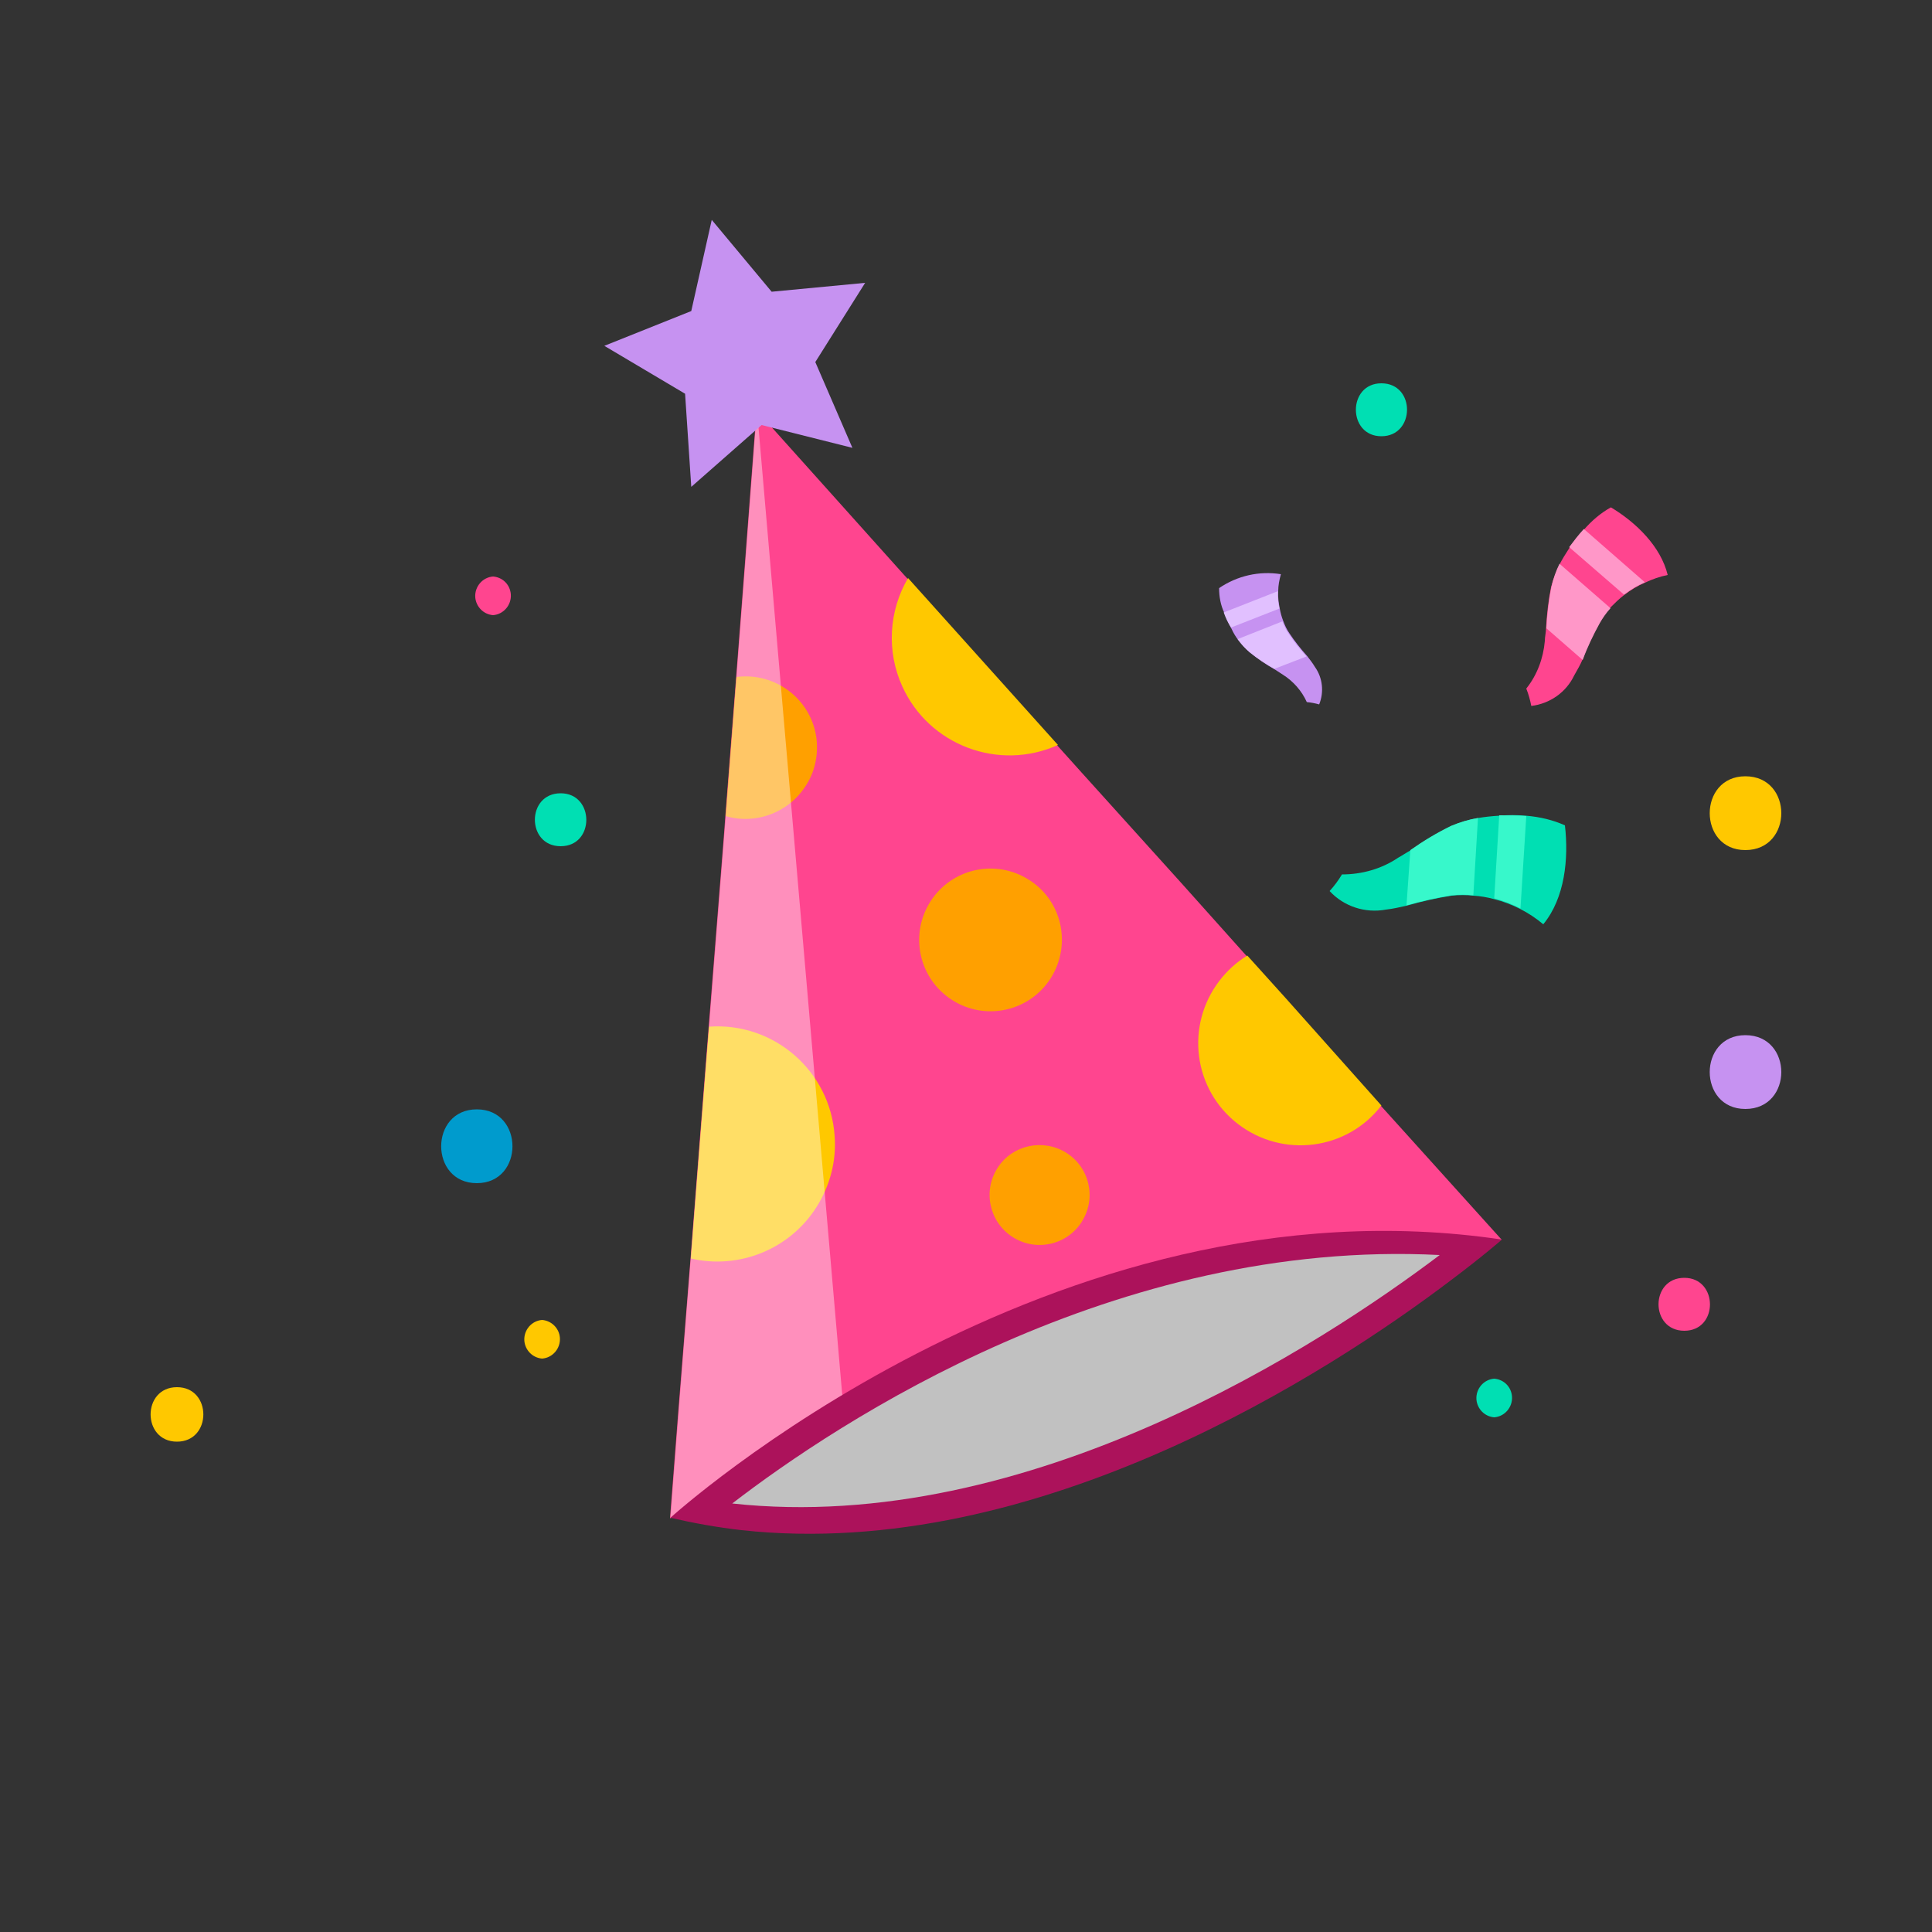 <?xml version="1.0" encoding="utf-8"?>
<!-- Generator: Adobe Illustrator 24.3.0, SVG Export Plug-In . SVG Version: 6.00 Build 0)  -->
<svg version="1.1" id="Layer_1" xmlns="http://www.w3.org/2000/svg" xmlns:xlink="http://www.w3.org/1999/xlink" x="0px" y="0px"
	 viewBox="0 0 500 500" style="enable-background:new 0 0 500 500;" xml:space="preserve">
<rect x="0" y="0" width="500" height="500" fill="#333333" stroke="none"/>
<style type="text/css">
	.st0{fill:#FF458F;}
	.st1{fill:#FFC800;}
	.st2{fill:#FFA000;}
	.st3{opacity:0.4;fill:#FFFFFF;enable-background:new    ;}
	.st4{fill:#AC125B;}
	.st5{fill:#C1C1C1;}
	.st6{fill:#C692F1;}
	.st7{fill:#009BCD;}
	.st8{fill:#00DFB3;}
	.st9{fill:#37F8CB;}
	.st10{fill:#FF97C8;}
	.st11{fill:#E1C0FF;}
</style>
<g>
	<g id="OBJECTS">
		<path class="st0" d="M388.6,320.8l-169.3,56.7l-45.9,15.4l0,0l2.1-27.1l3.2-40l2.6-33.4l2.1-26.6l4-50.3l0.3-4.1l2.8-36l2.1-27.2
			l3.2-42l38,42.4l1,1.1l38.8,43.2l6.2,6.9l25.9,28.7l17,19l10.1,11.2l24.5,27.4L388.6,320.8z"/>
		<path class="st1" d="M211.3,312.4c-6.9,10.9-20,16.2-32.5,13.3l2.6-33.4l2.1-26.6c16.8-1.2,31.4,11.5,32.5,28.3
			C216.5,300.4,214.8,306.9,211.3,312.4L211.3,312.4z"/>
		<path class="st1" d="M273.8,192.8c-15.3,6.9-33.4,0.1-40.3-15.2c-4.1-9-3.5-19.5,1.5-28L273.8,192.8z"/>
		<path class="st1" d="M357.5,286.1c-8.9,11.6-25.5,13.7-37.1,4.8c-11.6-8.9-13.7-25.5-4.8-37.1c2-2.6,4.4-4.8,7.2-6.5l10.1,11.2
			L357.5,286.1z"/>
		<path class="st2" d="M271.9,253.2c-5.5,8.6-16.9,11.1-25.5,5.6c-8.6-5.5-11.1-16.9-5.6-25.5c5.5-8.6,16.9-11.1,25.5-5.6
			C274.9,233.1,277.4,244.5,271.9,253.2C272,253.1,272,253.1,271.9,253.2z"/>
		<path class="st2" d="M208.5,203.4c-4.4,6.9-12.9,10.1-20.7,7.8l2.8-36c10.1-1.3,19.4,5.8,20.7,15.9
			C211.8,195.4,210.9,199.8,208.5,203.4L208.5,203.4z"/>
		<path class="st2" d="M279.9,316.3c-3.9,6-11.9,7.7-17.9,3.8c-6-3.9-7.7-11.9-3.8-17.9c3.8-5.9,11.7-7.6,17.7-3.9
			c6.1,3.8,7.9,11.8,4.1,17.8C280,316.2,279.9,316.3,279.9,316.3z"/>
		<path class="st3" d="M219.4,377.5l-45.9,15.4l0,0l2.1-27.1l5.8-73.5l6.1-76.9l5.2-67.4l3.2-42L219.4,377.5z"/>
		<path class="st4" d="M388.7,320.8c0,0-4.9,4.3-13.7,10.9c-30.2,22.8-106.2,72.7-183.1,64.3c-6.2-0.7-12.3-1.8-18.4-3.2
			C173.5,392.8,271.9,303.4,388.7,320.8z"/>
		<path class="st5" d="M372.6,324.8c-30.2,22.8-106.2,72.7-183.1,64.3C216.9,368,288.6,320.5,372.6,324.8z"/>
		<polygon class="st6" points="223.9,73.2 211,93.7 220.6,115.9 197.1,110 178.9,126 177.3,101.9 156.4,89.5 178.9,80.5 184.2,56.9 
			199.7,75.5 		"/>
		<path class="st6" d="M451.7,267.9c-12.3,0-12.3,19.1,0,19.1C464.1,287,464.1,267.9,451.7,267.9z"/>
		<path class="st1" d="M451.7,200.9c-12.3,0-12.3,19.1,0,19.1C464.1,220,464.1,200.9,451.7,200.9z"/>
		<path class="st7" d="M123.4,287.1c-12.3,0-12.3,19.1,0,19.1S135.7,287.1,123.4,287.1z"/>
		<path class="st0" d="M435.9,330.7c-8.9,0-8.9,13.7,0,13.7S444.7,330.7,435.9,330.7z"/>
		<path class="st8" d="M145.1,205.3c-8.9,0-8.9,13.7,0,13.7C154,219,153.9,205.3,145.1,205.3z"/>
		<path class="st8" d="M357.5,99.2c-8.8,0-8.8,13.7,0,13.7S366.4,99.2,357.5,99.2z"/>
		<path class="st8" d="M386.7,356.8c-2.7,0.2-4.8,2.6-4.6,5.4c0.2,2.4,2.1,4.4,4.6,4.6c2.7-0.2,4.8-2.6,4.6-5.4
			C391.1,358.9,389.2,357,386.7,356.8z"/>
		<path class="st0" d="M127.6,149.2c-2.7,0.2-4.8,2.6-4.6,5.4c0.2,2.4,2.1,4.4,4.6,4.6c2.7-0.2,4.8-2.6,4.6-5.4
			C132,151.3,130.1,149.4,127.6,149.2z"/>
		<path class="st1" d="M140.3,341.6c-2.7,0.2-4.8,2.6-4.6,5.4c0.2,2.4,2.1,4.4,4.6,4.6c2.7-0.2,4.8-2.6,4.6-5.4
			C144.7,343.7,142.7,341.8,140.3,341.6z"/>
		<path class="st1" d="M45.8,359c-9.1,0-9.1,14.1,0,14.1S54.9,359,45.8,359z"/>
		<path class="st8" d="M405,213.6c1,8.6,0,18.8-5.6,25.6c-3.7-3.1-8-5.3-12.7-6.5c-1.8-0.5-3.6-0.8-5.4-0.9c-1.8-0.2-3.7-0.2-5.6,0
			c-3.9,0.6-7.8,1.5-11.7,2.6c-1.8,0.4-3.5,0.8-5.3,1c-5.4,1-10.9-0.8-14.6-4.8c1.2-1.3,2.3-2.8,3.2-4.3c5.1,0,10.2-1.4,14.5-4.3
			c1.1-0.6,2.1-1.3,3.2-1.9c3.4-2.4,6.9-4.5,10.6-6.3c2.2-1,4.5-1.7,6.9-2.1c1.8-0.3,3.7-0.5,5.5-0.6c2.3-0.2,4.6-0.2,6.9,0
			C398.5,211.4,401.9,212.2,405,213.6z"/>
		<path class="st9" d="M395,211.2l-1.5,23.9c-2.2-1.1-4.4-2-6.8-2.6l1.3-21.5C390.4,211,392.7,211,395,211.2z"/>
		<path class="st9" d="M382.5,211.7l-1.2,20c-1.8-0.2-3.7-0.2-5.6,0c-3.9,0.6-7.8,1.5-11.7,2.6L365,220c3.4-2.4,6.9-4.5,10.6-6.3
			C377.8,212.8,380.1,212.1,382.5,211.7z"/>
		<path class="st0" d="M416.9,131.3c6.5,3.9,12.9,10.1,14.7,17.5c-2,0.4-4,1.1-5.9,2c-1.9,0.8-3.7,1.9-5.4,3.2
			c-1.3,1-2.4,2.1-3.5,3.2c-1.1,1.2-2,2.5-2.8,3.9c-1.7,3.1-3.2,6.2-4.4,9.5c-0.6,1.4-1.4,2.8-2.2,4.2c-2.1,4.4-6.3,7.3-11.1,7.9
			c-0.3-1.5-0.7-3-1.3-4.5c2.8-3.5,4.4-7.8,4.8-12.3c0-1.1,0.3-2.2,0.3-3.2c0.2-3.6,0.6-7.2,1.3-10.7c0.5-2,1.3-4,2.2-5.9
			c0.7-1.4,1.6-2.8,2.5-4.2c1.1-1.7,2.4-3.3,3.8-4.8C411.9,134.8,414.2,132.8,416.9,131.3z"/>
		<path class="st10" d="M409.9,136.9l15.8,13.8c-1.9,0.8-3.7,1.9-5.4,3.2l-14.2-12.3C407.3,140,408.5,138.4,409.9,136.9z"/>
		<path class="st10" d="M403.6,145.9l13.2,11.5c-1.1,1.2-2,2.5-2.8,3.9c-1.7,3.1-3.2,6.2-4.4,9.5l-9.4-8.2c0.2-3.6,0.6-7.2,1.3-10.7
			C402,149.7,402.7,147.7,403.6,145.9z"/>
		<path class="st6" d="M315.5,152.2c4.7-3.2,10.4-4.5,16-3.6c-0.4,1.4-0.7,2.9-0.7,4.4c-0.1,1.5,0.1,3,0.4,4.5
			c0.2,1.1,0.5,2.2,0.9,3.2c0.4,1.1,0.9,2.2,1.6,3.2c1.4,2.1,2.9,4,4.6,5.9c0.7,0.9,1.4,1.8,2,2.8c2,2.8,2.4,6.5,1.1,9.7
			c-1.1-0.3-2.1-0.5-3.2-0.6c-1.3-2.9-3.5-5.4-6.2-7.1l-2-1.3c-2.3-1.3-4.4-2.7-6.5-4.4c-1.1-1-2.1-2.1-3-3.2
			c-0.7-0.9-1.3-1.9-1.8-3c-0.7-1.3-1.3-2.6-1.8-4C315.9,156.7,315.5,154.4,315.5,152.2z"/>
		<path class="st11" d="M316.7,158.5l14-5.5c-0.1,1.5,0.1,3,0.4,4.5l-12.5,4.9C317.8,161.2,317.2,159.9,316.7,158.5z"/>
		<path class="st11" d="M320.3,165.4l11.6-4.6c0.4,1.1,0.9,2.2,1.6,3.2c1.4,2.1,2.9,4,4.6,5.9l-8.3,3.2c-2.3-1.3-4.4-2.7-6.5-4.4
			C322.2,167.8,321.2,166.7,320.3,165.4z"/>
	</g>
</g>
</svg>
